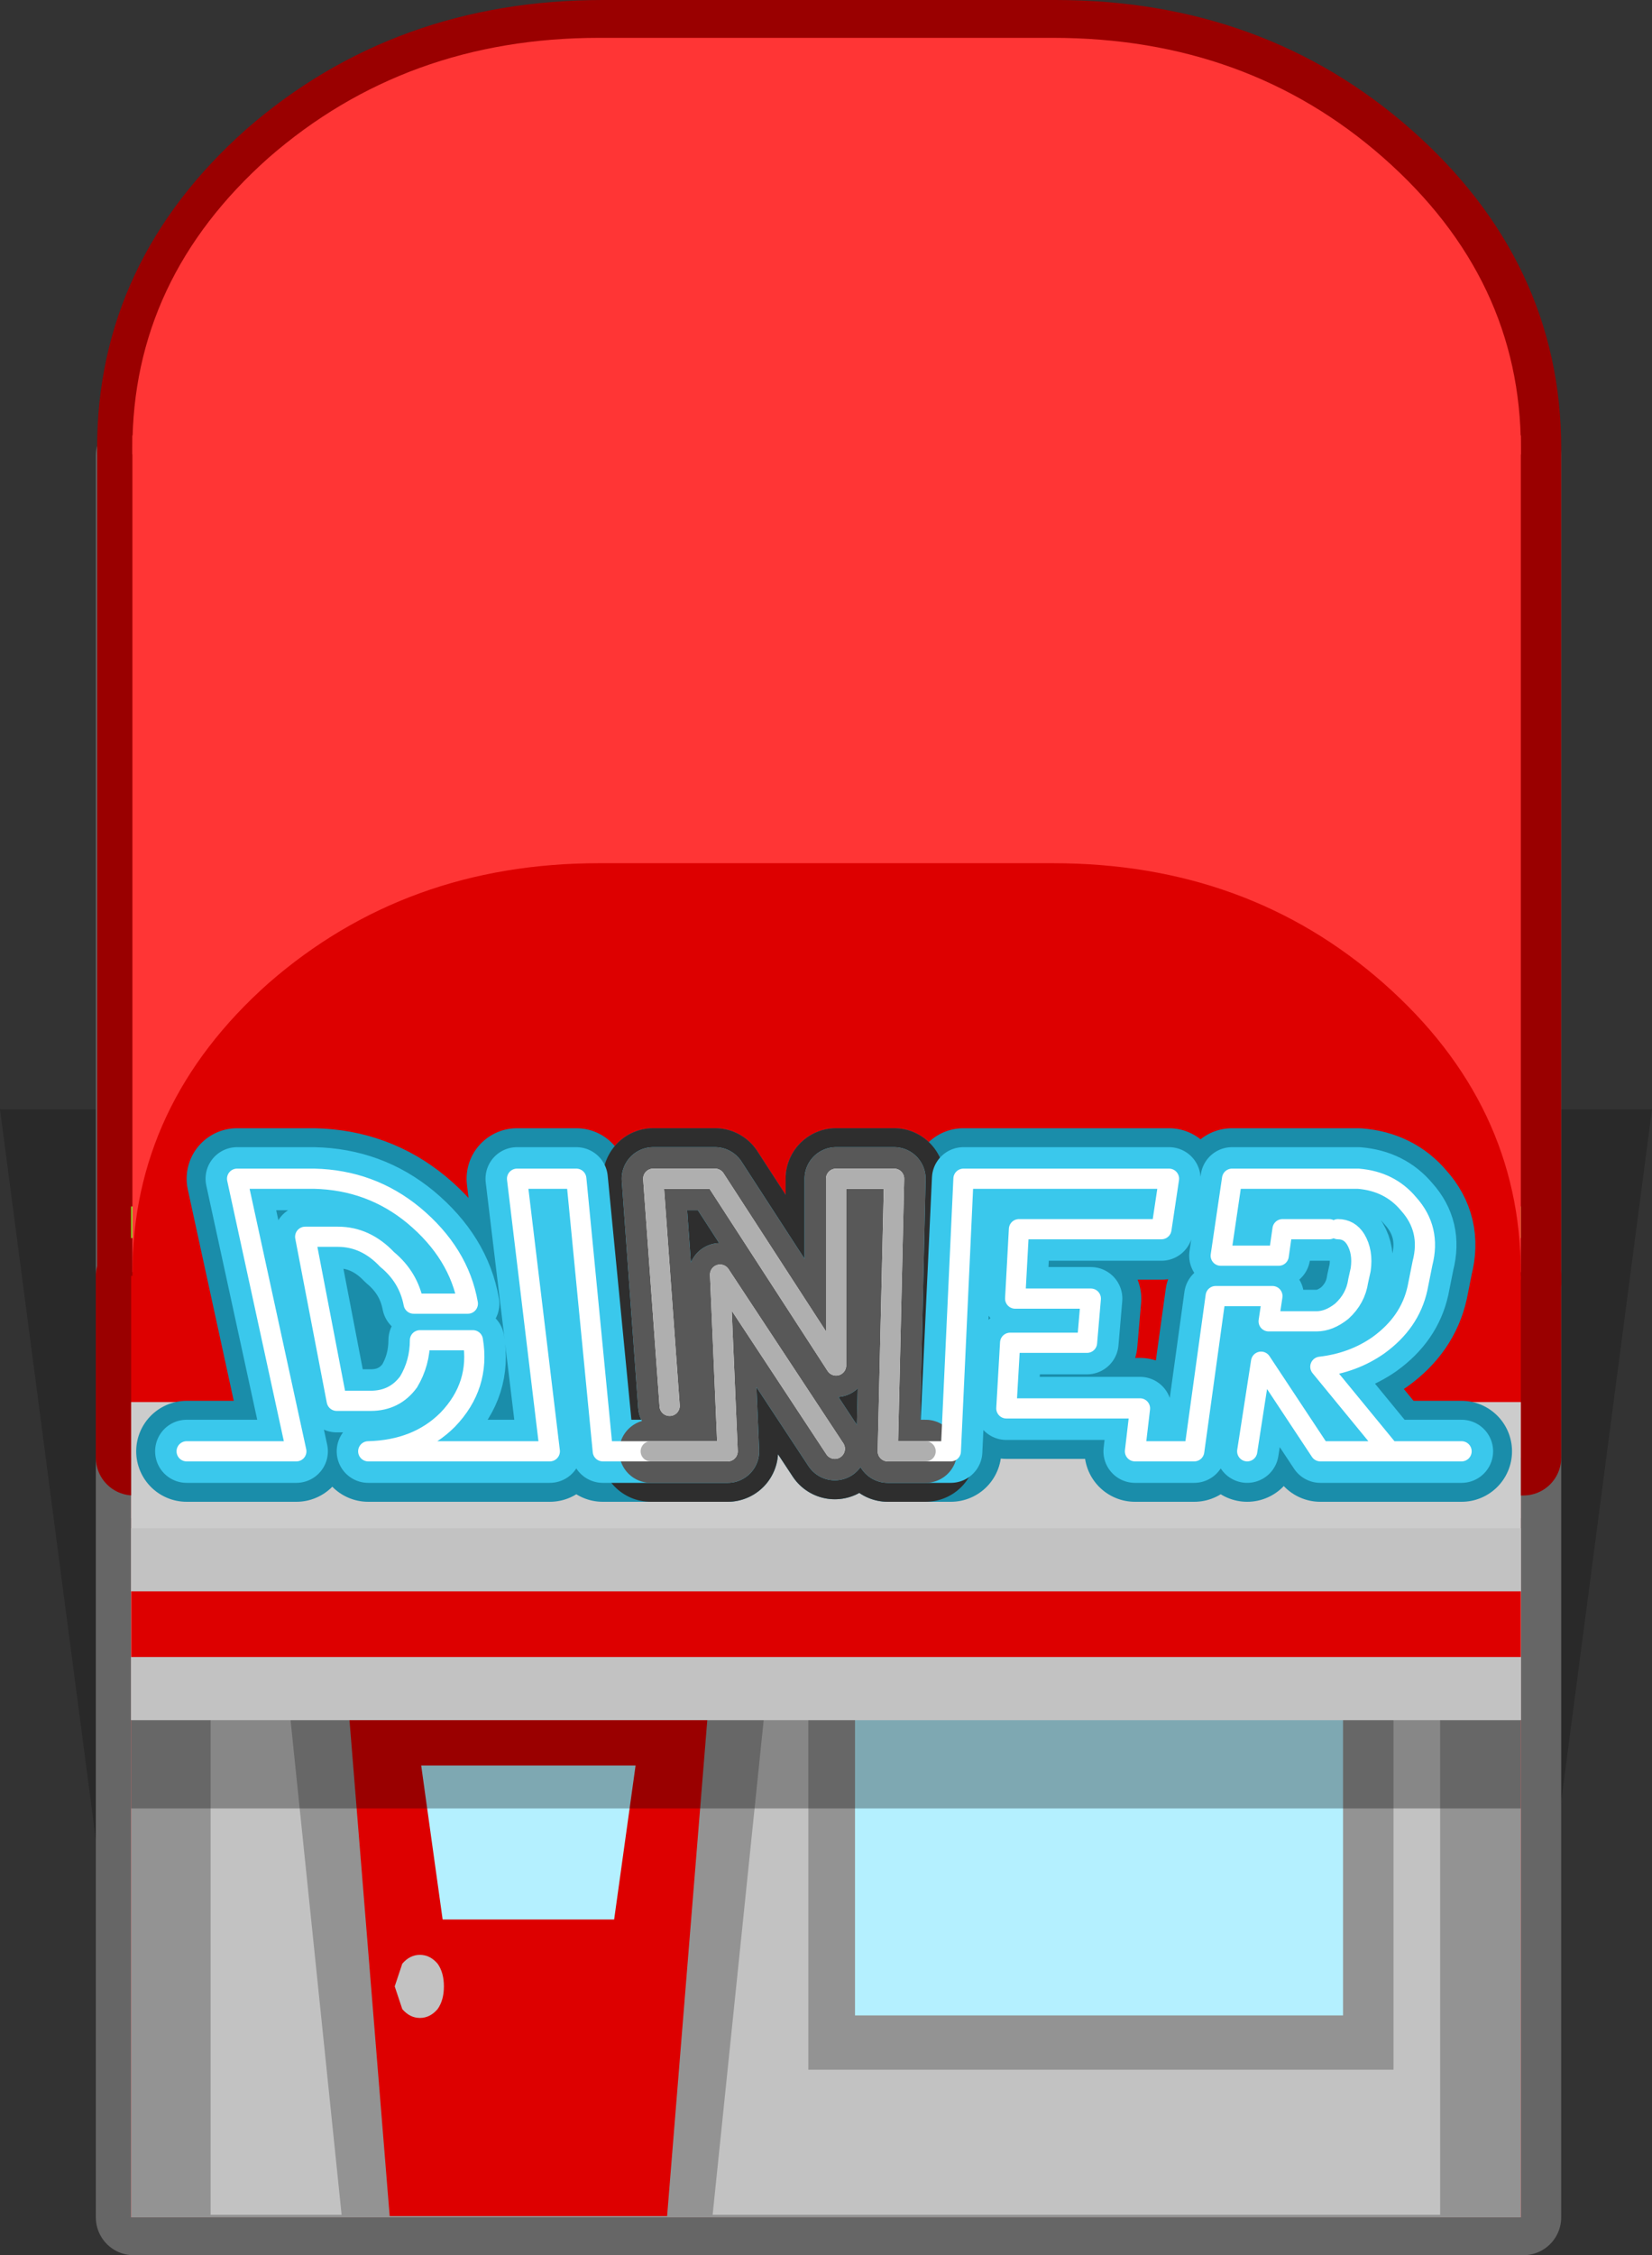 <?xml version="1.0" encoding="UTF-8" standalone="no"?>
<svg xmlns:xlink="http://www.w3.org/1999/xlink" height="89.35px" width="65.5px" xmlns="http://www.w3.org/2000/svg">
  <rect width="100%" height="100%" fill="#333333" stroke="none"/>
  <g transform="matrix(1.0, 0.0, 0.0, 1.0, 32.8, 52.7)">
    <path d="M-32.8 -8.75 L32.7 -8.75 27.5 30.85 -27.6 30.85 -32.8 -8.75" fill="#000000" fill-opacity="0.2" fill-rule="evenodd" stroke="none"/>
    <path d="M-27.5 -34.65 L27.6 -34.65 27.6 35.15 -27.5 35.15 -27.5 -34.65" fill="#666666" fill-rule="evenodd" stroke="none"/>
    <path d="M-27.5 -34.65 L27.6 -34.65 27.6 35.15 -27.5 35.15 -27.5 -34.65 Z" fill="none" stroke="#666666" stroke-linecap="round" stroke-linejoin="round" stroke-width="3.0"/>
    <path d="M-27.6 -34.65 L27.5 -34.65 27.5 35.15 -27.6 35.15 -27.6 -34.65" fill="#ff5656" fill-rule="evenodd" stroke="none"/>
    <path d="M-27.6 -34.65 L27.5 -34.65 27.5 35.15 -27.6 35.15 -27.6 -34.65" fill="#939393" fill-rule="evenodd" stroke="none"/>
    <path d="M-24.45 5.6 L24.3 5.6 24.3 35.05 -24.45 35.05 -24.45 5.6" fill="#c2c2c2" fill-rule="evenodd" stroke="none"/>
    <path d="M20.95 13.55 L20.95 27.8 0.75 27.8 0.75 13.55 20.95 13.55" fill="#939393" fill-rule="evenodd" stroke="none"/>
    <path d="M20.95 13.55 L0.75 13.55 0.75 27.8 20.95 27.8 20.95 13.55 Z" fill="none" stroke="#939393" stroke-linecap="round" stroke-linejoin="miter" stroke-miterlimit="3.0" stroke-width="3.0"/>
    <path d="M20.45 27.15 L1.1 27.15 1.1 13.8 20.45 13.8 20.45 27.15" fill="#b4f0ff" fill-rule="evenodd" stroke="none"/>
    <path d="M-2.2 12.35 L-4.55 35.1 -19.25 35.1 -21.6 12.35 -2.2 12.35" fill="#939393" fill-rule="evenodd" stroke="none"/>
    <path d="M-6.35 35.1 L-17.35 35.1 -19.0 14.75 -4.7 14.75 -6.35 35.1" fill="#dd0000" fill-rule="evenodd" stroke="none"/>
    <path d="M-15.25 23.35 L-16.1 17.25 -7.6 17.25 -8.45 23.35 -15.25 23.35" fill="#b4f0ff" fill-rule="evenodd" stroke="none"/>
    <path d="M-16.85 26.9 L-17.15 26.0 -16.85 25.1 Q-16.55 24.75 -16.15 24.75 -15.75 24.75 -15.45 25.1 -15.2 25.45 -15.2 26.0 -15.2 26.55 -15.45 26.9 -15.75 27.25 -16.15 27.25 -16.55 27.25 -16.85 26.9" fill="#c2c2c2" fill-rule="evenodd" stroke="none"/>
    <path d="M27.5 18.95 L-27.6 18.95 -27.6 7.45 27.5 7.45 27.5 18.95" fill="#000000" fill-opacity="0.302" fill-rule="evenodd" stroke="none"/>
    <path d="M9.05 -51.2 Q16.75 -51.2 22.15 -46.45 27.6 -41.65 27.6 -34.95 L27.6 -34.9 27.6 -34.7 27.6 -1.9 -27.45 -1.9 -27.45 -2.0 -27.45 -2.15 -27.45 -34.7 -27.45 -34.9 -27.45 -34.95 Q-27.45 -41.65 -22.05 -46.45 -16.6 -51.2 -8.9 -51.2 L9.05 -51.2" fill="#9a0000" fill-rule="evenodd" stroke="none"/>
    <path d="M9.05 -51.2 L-8.9 -51.2 Q-16.6 -51.2 -22.05 -46.45 -27.45 -41.65 -27.45 -34.95 L-27.45 -34.9 -27.45 -34.7 -27.45 -2.15 -27.45 -2.0 -27.45 -1.9 27.6 -1.9 27.6 -34.7 27.6 -34.9 27.6 -34.95 Q27.6 -41.65 22.15 -46.45 16.75 -51.2 9.05 -51.2 Z" fill="none" stroke="#9a0000" stroke-linecap="round" stroke-linejoin="round" stroke-width="3.0"/>
    <path d="M27.5 6.15 L-27.6 6.15 -27.6 -4.9 27.5 -4.9 27.5 6.15" fill="#83ee29" fill-rule="evenodd" stroke="none"/>
    <path d="M27.6 -2.15 L27.6 5.05 -27.5 5.05 -27.5 -2.15 27.6 -2.15" fill="#9a0000" fill-rule="evenodd" stroke="none"/>
    <path d="M27.6 -2.15 L-27.5 -2.15 -27.5 5.05 27.6 5.05 27.6 -2.15 Z" fill="none" stroke="#9a0000" stroke-linecap="round" stroke-linejoin="round" stroke-width="3.0"/>
    <path d="M27.5 -2.3 L-27.55 -2.3 -27.55 -35.45 27.5 -35.45 27.5 -2.3" fill="#ff3535" fill-rule="evenodd" stroke="none"/>
    <path d="M27.5 -2.15 L27.5 5.05 -27.6 5.05 -27.6 -2.15 27.5 -2.15" fill="#dd0000" fill-rule="evenodd" stroke="none"/>
    <path d="M-27.55 -2.0 L-27.55 -2.2 -27.55 -2.25 Q-27.55 -8.95 -22.15 -13.75 -16.7 -18.5 -9.05 -18.5 L8.95 -18.5 Q16.65 -18.5 22.05 -13.75 27.5 -8.95 27.5 -2.25 L27.5 -2.2 27.5 -2.0 -27.55 -2.0" fill="#dd0000" fill-rule="evenodd" stroke="none"/>
    <path d="M27.5 15.45 L-27.6 15.45 -27.6 2.85 27.5 2.85 27.5 15.45" fill="#cccccc" fill-rule="evenodd" stroke="none"/>
    <path d="M27.5 15.45 L-27.6 15.45 -27.6 7.85 27.5 7.85 27.5 15.45" fill="#c2c2c2" fill-rule="evenodd" stroke="none"/>
    <path d="M27.5 12.95 L-27.6 12.95 -27.6 10.35 27.5 10.35 27.5 12.95" fill="#dd0000" fill-rule="evenodd" stroke="none"/>
    <path d="M-27.55 -34.9 L-27.55 -34.95 Q-27.55 -41.65 -22.15 -46.45 -16.7 -51.2 -9.05 -51.2 L8.95 -51.2 Q16.65 -51.2 22.05 -46.45 27.5 -41.65 27.5 -34.95 L27.5 -34.9 27.5 -34.7 -27.55 -34.7 -27.55 -34.9" fill="#ff3535" fill-rule="evenodd" stroke="none"/>
    <path d="M-25.4 4.8 L-21.05 4.8 -23.4 -6.0 -20.35 -6.0 Q-18.1 -5.95 -16.4 -4.55 -14.6 -3.05 -14.25 -1.05 L-16.4 -1.05 Q-16.6 -2.1 -17.45 -2.8 -18.3 -3.7 -19.4 -3.7 L-20.7 -3.7 -19.45 2.8 -18.1 2.8 Q-17.15 2.8 -16.6 2.05 -16.15 1.3 -16.15 0.4 L-14.05 0.4 Q-13.75 2.2 -15.05 3.55 -16.25 4.75 -18.2 4.8 L-11.0 4.8 -12.3 -6.0 -9.95 -6.0 -8.9 4.8 -3.95 4.8 -4.25 -2.2 0.3 4.7 M-6.25 3.0 L-6.9 -6.0 -4.45 -6.0 0.35 1.4 0.35 -6.0 2.65 -6.0 2.4 4.8 4.9 4.8 5.4 -6.0 13.55 -6.0 13.25 -4.0 7.6 -4.0 7.45 -1.25 10.45 -1.25 10.3 0.5 7.25 0.5 7.1 3.1 12.4 3.1 12.2 4.8 14.55 4.8 15.4 -1.35 17.65 -1.35 17.5 -0.35 19.4 -0.35 Q19.9 -0.35 20.4 -0.75 20.95 -1.25 21.05 -1.95 L21.15 -2.4 Q21.25 -3.1 20.95 -3.6 20.7 -4.0 20.25 -4.0 M19.9 -4.0 L18.55 -4.0 18.05 -4.0 17.9 -2.95 15.6 -2.95 16.05 -6.0 21.05 -6.0 Q22.3 -5.9 23.05 -5.0 23.95 -4.0 23.6 -2.65 L23.4 -1.65 Q23.1 -0.3 21.85 0.6 20.85 1.3 19.55 1.45 L22.3 4.8 25.15 4.8 M16.65 4.8 L17.2 1.25 19.55 4.8 22.3 4.8" fill="none" stroke="#1a8daa" stroke-linecap="round" stroke-linejoin="round" stroke-width="4.0"/>
    <path d="M-6.25 3.0 L-6.9 -6.0 -4.45 -6.0 0.35 1.4 0.35 -6.0 2.65 -6.0 2.4 4.8 3.9 4.8 M-7.0 4.8 L-3.95 4.8 -4.25 -2.2 0.3 4.7" fill="none" stroke="#2e2e2e" stroke-linecap="round" stroke-linejoin="round" stroke-width="4.0"/>
    <path d="M-25.4 4.8 L-21.05 4.8 -23.4 -6.0 -20.35 -6.0 Q-18.1 -5.95 -16.4 -4.55 -14.6 -3.05 -14.25 -1.05 L-16.4 -1.05 Q-16.6 -2.1 -17.45 -2.8 -18.3 -3.7 -19.4 -3.7 L-20.7 -3.7 -19.45 2.8 -18.1 2.8 Q-17.15 2.8 -16.6 2.05 -16.15 1.3 -16.15 0.4 L-14.05 0.4 Q-13.75 2.2 -15.05 3.55 -16.25 4.75 -18.2 4.8 L-11.0 4.8 -12.3 -6.0 -9.95 -6.0 -8.9 4.8 -3.95 4.8 -4.25 -2.2 0.3 4.7 M-6.25 3.0 L-6.9 -6.0 -4.45 -6.0 0.35 1.4 0.35 -6.0 2.65 -6.0 2.4 4.8 4.9 4.8 5.4 -6.0 13.55 -6.0 13.25 -4.0 7.6 -4.0 7.45 -1.25 10.45 -1.25 10.3 0.5 7.25 0.5 7.1 3.1 12.4 3.1 12.2 4.8 14.55 4.8 15.4 -1.35 17.65 -1.35 17.5 -0.35 19.4 -0.35 Q19.9 -0.35 20.4 -0.75 20.95 -1.25 21.05 -1.95 L21.15 -2.4 Q21.25 -3.1 20.95 -3.6 20.7 -4.0 20.25 -4.0 M19.9 -4.0 L18.55 -4.0 18.05 -4.0 17.9 -2.95 15.6 -2.95 16.05 -6.0 21.05 -6.0 Q22.3 -5.9 23.05 -5.0 23.95 -4.0 23.6 -2.65 L23.4 -1.65 Q23.1 -0.3 21.85 0.6 20.85 1.3 19.55 1.45 L22.3 4.8 25.15 4.8 M16.65 4.8 L17.2 1.25 19.55 4.8 22.3 4.8" fill="none" stroke="#3ac8ec" stroke-linecap="round" stroke-linejoin="round" stroke-width="2.5"/>
    <path d="M-6.25 3.0 L-6.9 -6.0 -4.45 -6.0 0.35 1.4 0.35 -6.0 2.65 -6.0 2.4 4.8 3.9 4.8 M-7.0 4.8 L-3.95 4.8 -4.25 -2.2 0.3 4.7" fill="none" stroke="#585858" stroke-linecap="round" stroke-linejoin="round" stroke-width="2.5"/>
    <path d="M-25.4 4.8 L-21.05 4.8 -23.4 -6.0 -20.35 -6.0 Q-18.1 -5.95 -16.4 -4.55 -14.6 -3.05 -14.25 -1.05 L-16.4 -1.05 Q-16.6 -2.1 -17.45 -2.8 -18.3 -3.7 -19.4 -3.7 L-20.7 -3.7 -19.45 2.8 -18.1 2.8 Q-17.15 2.8 -16.6 2.05 -16.15 1.3 -16.15 0.4 L-14.05 0.4 Q-13.75 2.2 -15.05 3.55 -16.25 4.75 -18.2 4.8 L-11.0 4.8 -12.3 -6.0 -9.95 -6.0 -8.9 4.8 -3.95 4.8 -4.25 -2.2 0.3 4.7 M-6.25 3.0 L-6.9 -6.0 -4.45 -6.0 0.35 1.4 0.35 -6.0 2.65 -6.0 2.4 4.8 4.9 4.8 5.4 -6.0 13.55 -6.0 13.25 -4.0 7.6 -4.0 7.45 -1.25 10.45 -1.25 10.3 0.5 7.25 0.5 7.1 3.1 12.4 3.1 12.2 4.8 14.55 4.8 15.4 -1.35 17.65 -1.35 17.5 -0.35 19.4 -0.35 Q19.9 -0.35 20.4 -0.75 20.95 -1.25 21.05 -1.95 L21.15 -2.4 Q21.25 -3.1 20.95 -3.6 20.7 -4.0 20.25 -4.0 M19.9 -4.0 L18.55 -4.0 18.05 -4.0 17.9 -2.95 15.6 -2.95 16.05 -6.0 21.05 -6.0 Q22.3 -5.9 23.05 -5.0 23.95 -4.0 23.6 -2.65 L23.4 -1.65 Q23.1 -0.3 21.85 0.6 20.85 1.3 19.55 1.45 L22.3 4.8 25.15 4.8 M16.65 4.8 L17.2 1.25 19.55 4.8 22.3 4.8" fill="none" stroke="#ffffff" stroke-linecap="round" stroke-linejoin="round" stroke-width="0.8"/>
    <path d="M-6.25 3.0 L-6.9 -6.0 -4.45 -6.0 0.35 1.4 0.35 -6.0 2.65 -6.0 2.4 4.8 3.9 4.8 M-7.0 4.8 L-3.95 4.8 -4.25 -2.2 0.3 4.7" fill="none" stroke="#afafaf" stroke-linecap="round" stroke-linejoin="round" stroke-width="0.8"/>
  </g>
</svg>
